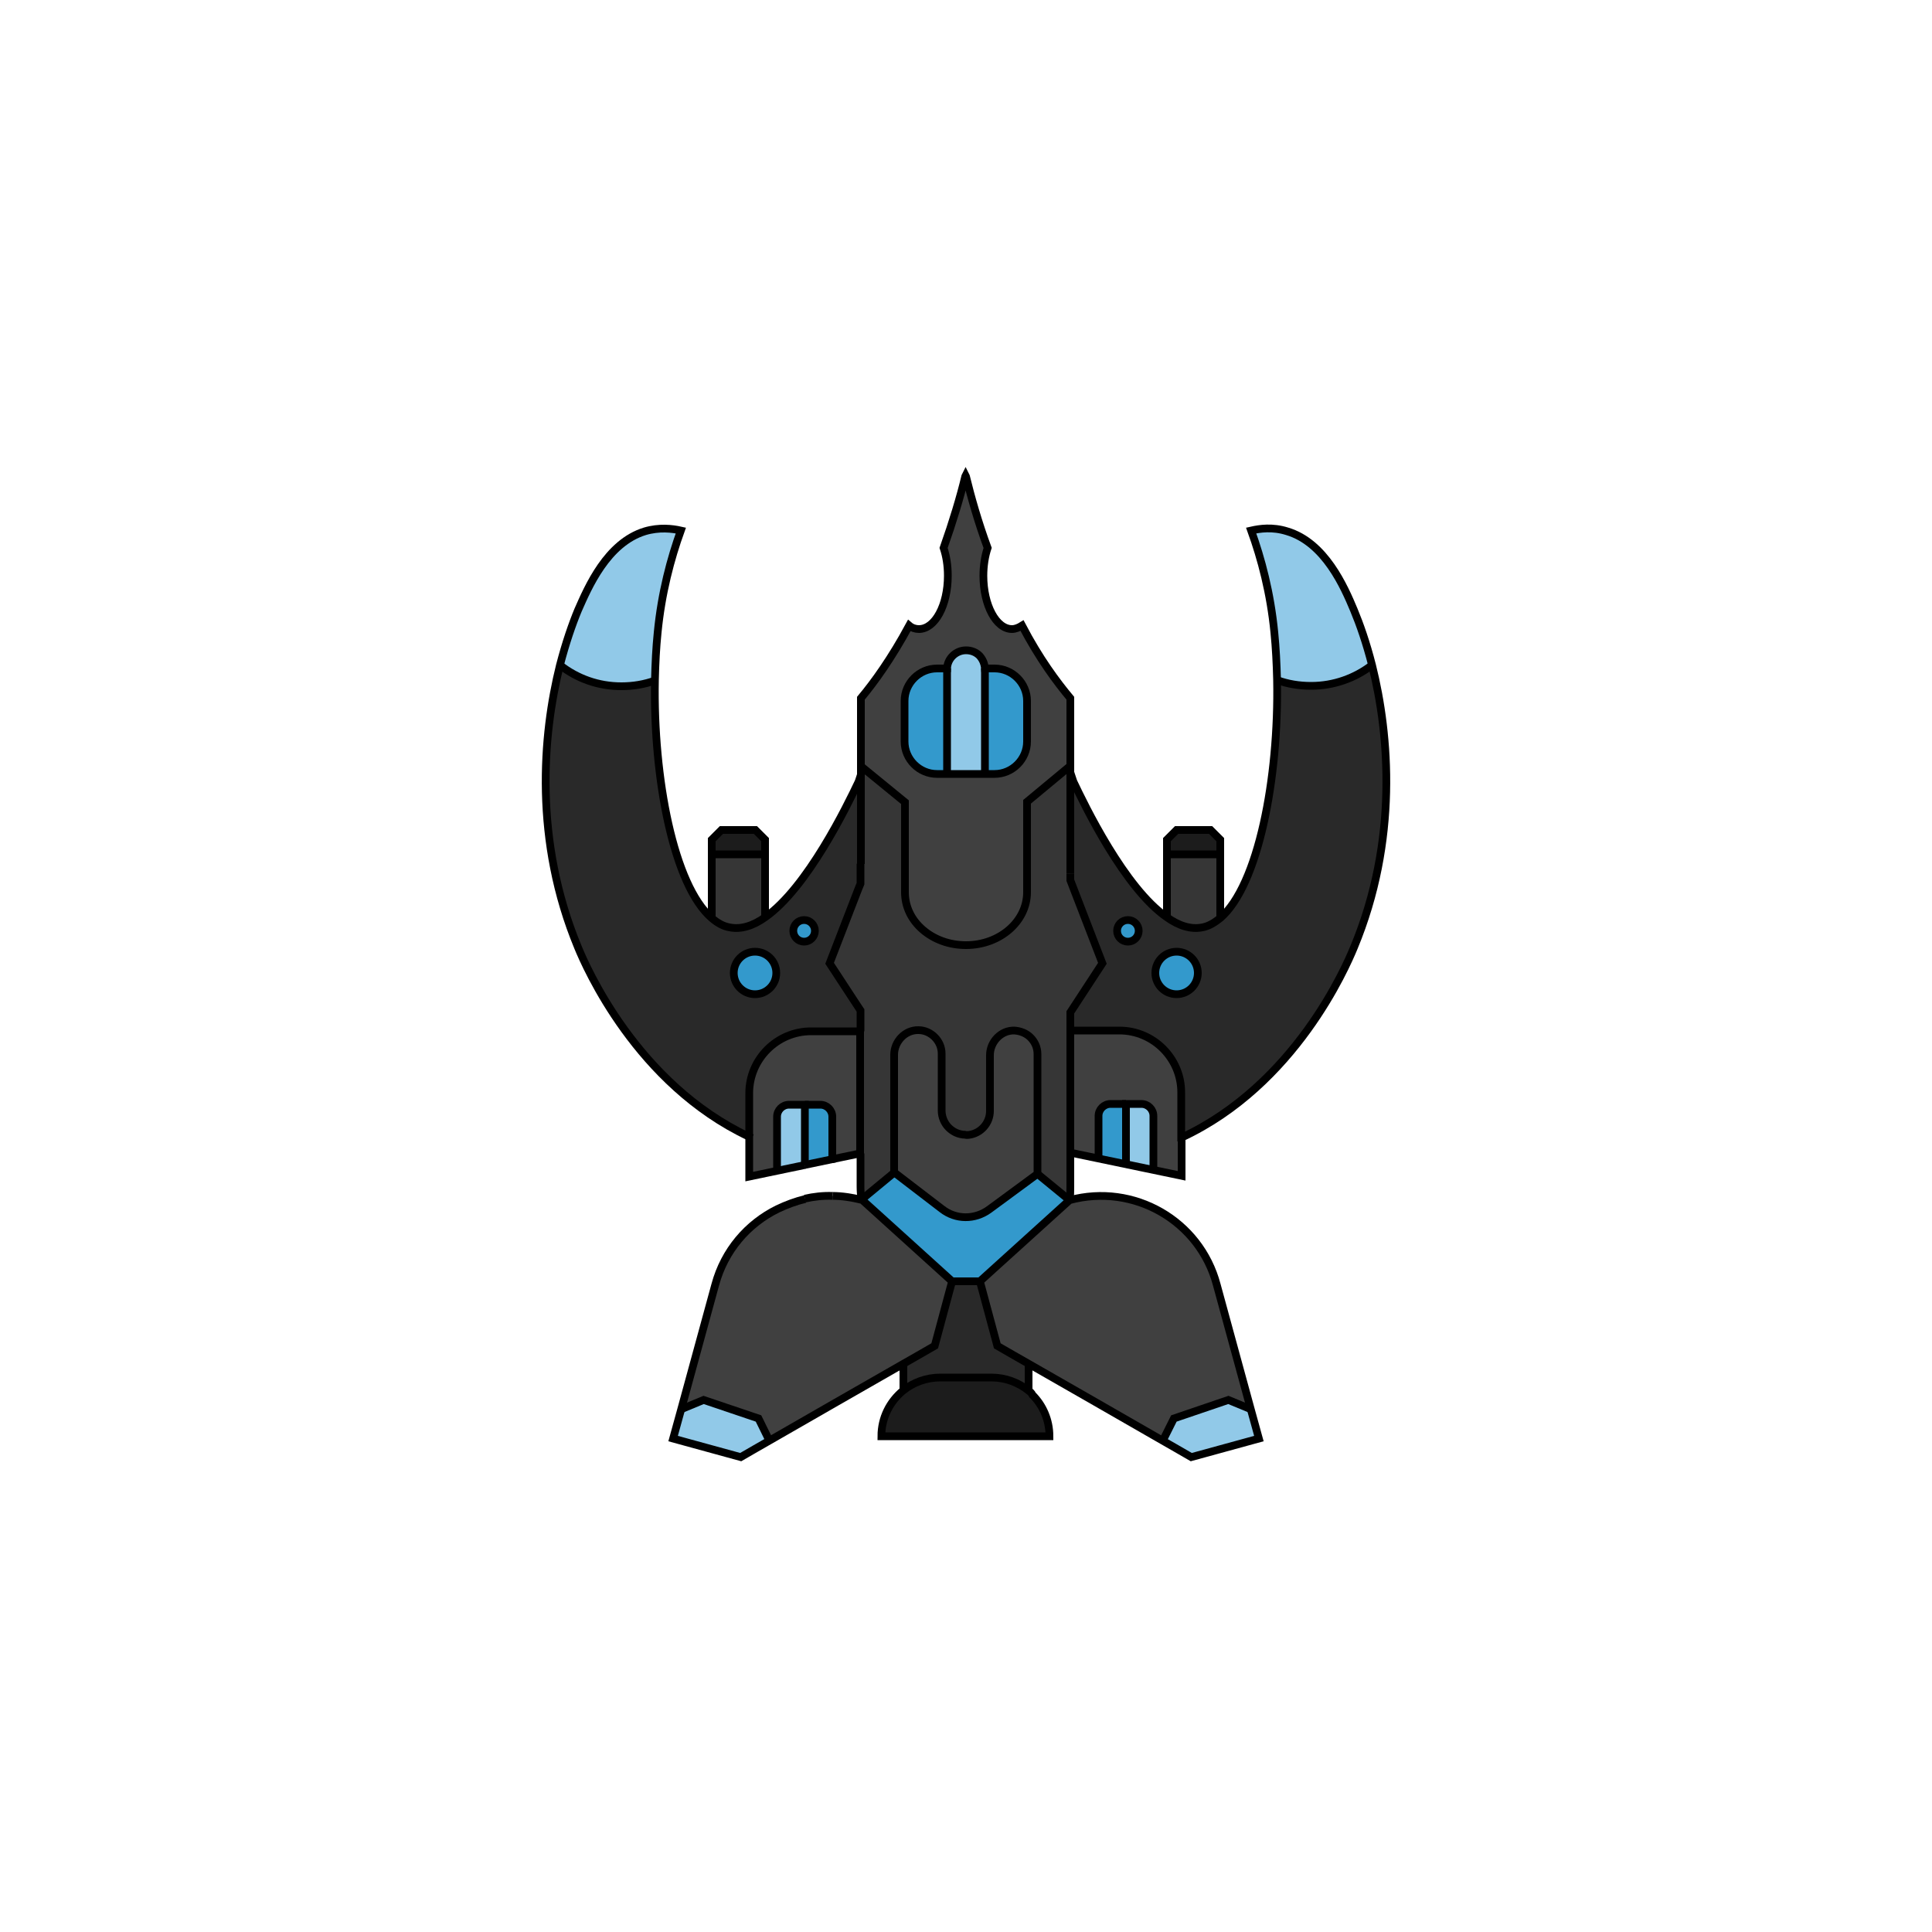 <?xml version="1.0" encoding="utf-8"?>
<!-- Generator: Adobe Illustrator 22.0.1, SVG Export Plug-In . SVG Version: 6.00 Build 0)  -->
<svg version="1.1" xmlns="http://www.w3.org/2000/svg" xmlns:xlink="http://www.w3.org/1999/xlink" x="0px" y="0px"
	 viewBox="0 0 500 500" style="enable-background:new 0 0 500 500;" xml:space="preserve">
<style type="text/css">
	.st0{display:none;}
	.st1{display:inline;fill:url(#SVGID_1_);}
	.st2{fill:#FFFFFF;}
	.st3{fill:#420102;}
	.st4{fill:#130000;}
	.st5{fill:#212121;}
	.st6{fill:#292929;}
	.st7{fill:#363636;}
	.st8{fill:#404040;}
	.st9{fill:#BF1533;}
	.st10{fill:#9A0419;}
	.st11{fill:#590000;}
	.st12{fill:#EE8900;}
	.st13{fill:#FCA600;}
	.st14{fill:#D23600;}
	.st15{fill:#D95100;}
	.st16{fill:#DE6D00;}
	.st17{fill:#FFBB00;}
	.st18{fill:#FFE554;}
	.st19{fill:#D19419;}
	.st20{fill:#FFCA01;}
	.st21{fill:#45BF55;}
	.st22{fill:#97ED8A;}
	.st23{fill:#00261C;}
	.st24{fill:#044D29;}
	.st25{fill:#168039;}
	.st26{fill:#B4DCED;}
	.st27{fill:#E8F8FF;}
	.st28{fill:#3399CC;}
	.st29{fill:#91C9E8;}
	.st30{fill:#446E9E;}
	.st31{fill:#335377;}
	.st32{fill:#233951;}
	.st33{fill:#5F9ADD;}
	.st34{fill:#3E6591;}
	.st35{fill:#7B52AB;}
	.st36{fill:#9768D1;}
	.st37{fill:#25064C;}
	.st38{fill:#36175E;}
	.st39{fill:#1C1C1C;}
	.st40{display:inline;}
	.st41{fill:none;stroke:#000000;stroke-width:2;stroke-miterlimit:10;}
	.st42{fill:#7B52AB;stroke:#000000;stroke-miterlimit:10;}
	.st43{fill:#212121;stroke:#000000;stroke-miterlimit:10;}
	.st44{fill:#363636;stroke:#000000;stroke-miterlimit:10;}
	.st45{fill:#404040;stroke:#000000;stroke-miterlimit:10;}
	.st46{fill:#1C1C1C;stroke:#000000;stroke-miterlimit:10;}
	.st47{fill:#36175E;stroke:#000000;stroke-miterlimit:10;}
	.st48{fill:#FFFFFF;stroke:#000000;stroke-miterlimit:10;}
</style>
<g id="BG" class="st0">
</g>
<g id="Ideas">
</g>
<g id="Tools">
</g>
<g id="Spaceship1" class="st0">
	<g class="st40">
		<g id="XMLID_5_">
			<g>
				<path class="st29" d="M439.6,265l6.7,1.8c-2.3,1.5-4.6,2.9-6.7,4.3L439.6,265z"/>
				<polygon class="st5" points="439.6,265 439.6,271 437.9,272.1 437.4,272.5 435.5,273.6 434.7,271.8 357,253.8 333.5,248.4 
					332.4,248.1 300.8,240.8 290.3,238.4 290.3,226 300.8,228.8 332.5,237.1 333.5,237.3 357,243.4 434.7,263.7 				"/>
				<path class="st29" d="M434.7,271.8l0.8,1.8c-10.5,6.7-19,12.2-27.6,17.7c-9.4,6-18.8,12.1-30.7,19.7l-23-4.1l0-0.2l36-27.7
					l-43.8-17.9l-13-5.3l-43.1-17.6l10.4,2.4l31.6,7.3l1.1,0.3l23.5,5.5L434.7,271.8z"/>
				<polygon class="st7" points="390.3,279.1 354.3,306.8 354.2,307 301,297.6 290.3,297.6 290.3,238.4 333.5,256 346.5,261.3 				
					"/>
				<polygon class="st5" points="377.2,311 369.5,316 366.7,315.5 367.1,312.7 362.5,311.9 362.1,314.8 357.5,314 358,311.1 
					353.4,310.3 352.9,313.3 348.3,312.5 348.8,309.5 344.1,308.8 343.6,311.7 339,311 339.5,308 335,307.2 334.4,310.2 
					329.8,309.5 330.4,306.4 325.8,305.6 325.2,308.7 320.6,307.9 321.1,304.9 316.5,304.1 316,307.2 311.4,306.4 312,303.3 
					307.4,302.5 306.8,305.6 302.2,304.9 301.1,304.7 290.3,304.7 290.3,304 290.3,297.6 301,297.6 354.2,307 				"/>
				<polygon class="st8" points="357,216.9 357,243.4 333.5,237.3 333.5,216.9 				"/>
				<path class="st39" d="M357,214.3v2.6h-23.5v-2.6c1.9-0.9,3-1.4,4.8-2.3h13.8C354,212.9,355.1,213.4,357,214.3z"/>
				<polygon class="st7" points="341.3,339.4 332.6,345 315.9,345 290.3,359.3 286.6,361.4 272.3,369.4 272.3,361.4 272.3,353.2 
					272.3,333 272.3,322 273.4,322.3 274.2,322.5 290.3,326.6 				"/>
				<polygon class="st5" points="332.6,345 272.3,384 272.3,371.4 272.3,369.4 286.6,361.4 290.3,359.3 315.9,345 				"/>
				<polygon class="st28" points="290.3,315.5 290.3,326.6 274.2,322.5 273.4,322.3 272.3,322 272.3,316.6 290.2,304.7 290.3,304.7 
									"/>
				<polygon class="st5" points="290.3,297.6 290.3,304 290.2,304.7 277.4,304.7 277.4,282.7 276,230 275.9,226 290.3,226 
					290.3,238.4 				"/>
				<path class="st5" d="M290.3,204.4V226h-14.5l-0.6-14.1l-0.8-21.2l-1.3-32l-0.5-11.5l-0.2-9.2l3.4,10.9l11,35.6l0,0.1l0,0v0
					l1.9,6.1l0,0.1l0,0.1C289.8,195.2,290.3,199.7,290.3,204.4z"/>
				<polygon class="st5" points="290.2,304.7 272.3,316.6 272.3,311.3 272.3,304.7 277.4,304.7 				"/>
				<path class="st2" d="M288.8,190.8l-1.9-6.1v0l0,0l0-0.4C287.6,186.4,288.3,188.6,288.8,190.8z"/>
				<polygon class="st7" points="286.9,184.3 286.9,184.6 275.9,149 275.9,120.9 286.9,120.9 				"/>
				<path class="st39" d="M286.9,120.1v0.7h-11v-0.7c1.3-1.3,2-2,3.3-3.3h4.5C284.9,118.2,285.6,118.9,286.9,120.1z"/>
				<polygon class="st7" points="277.4,282.7 277.4,304.7 272.3,304.7 256.6,304.7 250,304.7 243.4,304.7 227.7,304.7 222.6,304.7 
					222.6,282.7 230.7,273.5 250,273.5 262.1,273.5 269.3,273.5 				"/>
				<polygon class="st7" points="276,230 277.4,282.7 269.3,273.5 262.1,273.5 250,273.5 250,272.6 250,226 275.3,212 275.9,226 
									"/>
				<polygon class="st7" points="274.6,194.5 275.3,212 250,226 224.7,212 225.4,194.5 230.4,190.2 230.4,190.2 240.4,181.7 
					259.6,181.7 270.2,190.7 				"/>
				<polygon class="st28" points="273.2,158.8 274.6,194.5 270.2,190.7 259.6,181.7 259.6,137.4 272.8,147.3 				"/>
				<polygon class="st5" points="272.5,138.1 272.8,147.3 272.4,137.6 				"/>
				<path class="st7" d="M272.4,137.6l0.4,9.7l-13.1-9.9h-19.3l-13.1,9.9l0-0.3l0.4-9.7v-8h0.1c0.5-6.4,5.7-11.7,12.6-13.4v13.4
					h19.3V116c6.9,1.7,12.1,7,12.6,13.4v8L272.4,137.6z"/>
				<polygon class="st2" points="272.4,137.4 272.4,137.6 272.3,137.4 				"/>
				<path class="st39" d="M272.3,369.4v2c0,3.9-3.1,7-7,7h-30.7c-3.3,0-6.1-2.3-6.8-5.4v-3.6H272.3z"/>
				<polygon class="st5" points="272.3,361.4 272.3,369.4 227.9,369.4 227.9,369.3 227.7,369.2 227.7,361.4 				"/>
				<rect x="227.7" y="353.2" class="st5" width="44.7" height="8.2"/>
				<polygon class="st5" points="272.3,333 272.3,353.2 227.7,353.2 227.7,333 272,333 				"/>
				<polygon class="st29" points="272.3,322 272.3,333 272,333 227.7,333 227.7,322 227.7,316.6 246.4,312.1 250,311.3 253.6,312.1 
					272.3,316.6 				"/>
				<polygon class="st7" points="272.3,311.3 272.3,316.6 253.6,312.1 250,311.3 246.4,312.1 227.7,316.6 227.7,311.3 227.7,304.7 
					243.4,304.7 250,304.7 256.6,304.7 272.3,304.7 				"/>
				<rect x="240.4" y="137.4" class="st29" width="19.3" height="44.3"/>
				<polygon class="st7" points="250,272.6 250,273.5 230.7,273.5 222.6,282.7 224,230 224.1,226 224.7,212 250,226 				"/>
				<polygon class="st28" points="240.4,137.4 240.4,181.7 230.4,190.2 230.4,190.2 225.4,194.5 225.6,190.2 225.6,190.2 
					227.3,147.3 				"/>
				<path class="st2" d="M227.9,373v11l-0.2-0.1v-12.5C227.7,371.9,227.7,372.5,227.9,373z"/>
				<path class="st2" d="M227.9,369.4v3.6c-0.1-0.5-0.2-1-0.2-1.6v-2H227.9z"/>
				<polygon class="st2" points="227.9,369.3 227.9,369.4 227.7,369.4 227.7,369.2 				"/>
				<polygon class="st5" points="227.7,371.4 227.7,383.9 208.4,371.4 167.6,345 184.2,344.9 209.7,359.1 227.6,369.2 227.7,369.4 
									"/>
				<polygon class="st2" points="227.7,369.2 227.7,369.4 227.6,369.2 				"/>
				<polygon class="st7" points="227.7,361.4 227.7,369.2 227.6,369.2 209.7,359.1 184.2,344.9 167.6,345 158.7,339.4 209.7,326.6 
					215.5,325.1 227.7,322 227.7,333 227.7,353.2 				"/>
				<polygon class="st28" points="227.7,316.6 227.7,322 215.5,325.1 209.7,326.6 209.7,304.7 209.9,304.9 				"/>
				<polygon class="st5" points="227.7,311.3 227.7,316.6 209.9,304.9 209.8,304.7 222.6,304.7 227.7,304.7 				"/>
				<polygon class="st5" points="227.6,137.4 227.3,147 227.5,138 				"/>
				<path class="st5" d="M227.5,138l-0.2,9.1l0,0.3l-1.7,42.9v0l-0.2,4.4l-0.7,17.4l-0.6,14.1h-14.5v-21.7c0-5,0.6-9.8,1.7-14.4
					l1.7-5.5l0-0.1l0,0l11-35.6L227.5,138z"/>
				<polygon class="st7" points="224.1,120.9 224.1,148.8 213.1,184.4 213.1,184.3 213.1,120.9 				"/>
				<path class="st39" d="M224.1,120.1v0.7h-11v-0.7c1.3-1.3,2-2,3.3-3.3h4.5C222.1,118.2,222.8,118.9,224.1,120.1z"/>
				<polygon class="st5" points="224.1,226 224,230 222.6,282.7 222.6,304.7 209.8,304.7 209.7,304 209.7,297.6 209.7,238.4 
					209.7,226 				"/>
				<path class="st2" d="M213.1,184.3l0,0.1l0,0.1l-1.7,5.5C211.9,188.1,212.4,186.1,213.1,184.3z"/>
				<polygon class="st7" points="209.8,304.7 209.9,304.9 209.7,304.7 				"/>
				<polygon class="st2" points="209.7,304 209.8,304.7 209.7,304.7 				"/>
				<polygon class="st5" points="209.7,304 209.7,304.7 198.9,304.7 197.8,304.9 193.2,305.6 192.6,302.5 188.1,303.3 188.6,306.4 
					184,307.2 183.4,304.1 178.9,304.9 179.4,307.9 174.8,308.7 174.3,305.6 169.6,306.4 170.2,309.5 165.6,310.2 165.1,307.2 
					160.4,308 161,311 156.4,311.7 155.9,308.8 151.3,309.5 151.8,312.5 147.1,313.3 146.6,310.3 142.1,311.1 142.5,314 
					137.9,314.8 137.4,311.9 132.9,312.7 133.3,315.5 130.5,316 122.8,311 145.8,307 199,297.6 209.7,297.6 				"/>
				<polygon class="st7" points="209.7,238.4 209.7,297.6 199,297.6 145.8,307 145.8,306.8 109.8,279.1 153.5,261.3 166.5,256 				
					"/>
				<polygon class="st5" points="209.7,226 209.7,238.4 199.3,240.8 167.6,248.1 166.5,248.4 143,253.8 65.3,271.8 64.5,273.6 
					62.6,272.5 62.1,272.1 60.4,271 60.4,265 65.3,263.7 143,243.4 166.5,237.3 167.4,237.1 199.3,228.8 				"/>
				<path class="st29" d="M209.7,238.4L166.5,256l-13,5.3l-43.8,17.9l36,27.7l0,0.2l-23,4.1c-11.9-7.6-21.3-13.6-30.7-19.7
					c-8.6-5.5-17.2-11-27.6-17.7l0.8-1.8l77.7-18l23.5-5.5l1.1-0.3l31.6-7.3L209.7,238.4z"/>
				<polygon class="st8" points="166.5,216.9 166.5,237.3 143,243.4 143,216.9 				"/>
				<path class="st39" d="M166.5,214.3v2.6H143v-2.6c1.9-0.9,3-1.4,4.8-2.3h13.8C163.6,212.9,164.6,213.4,166.5,214.3z"/>
				<path class="st29" d="M60.4,265l0,6.1c-2.2-1.4-4.4-2.8-6.7-4.3L60.4,265z"/>
			</g>
			<g>
				<polyline class="st41" points="272.3,369.4 286.6,361.4 290.3,359.3 315.9,345 332.6,345 272.3,384 272.3,371.4 				"/>
				<line class="st41" x1="272.3" y1="369.4" x2="272.3" y2="371.4"/>
				<polyline class="st41" points="272.3,353.2 272.3,361.4 227.7,361.4 				"/>
				<polyline class="st41" points="272.3,333 272.3,353.2 227.7,353.2 				"/>
				<polyline class="st41" points="227.7,333 227.7,353.2 227.7,361.4 				"/>
				<path class="st41" d="M272.3,371.4c0,3.9-3.1,7-7,7h-30.7c-3.3,0-6.1-2.3-6.8-5.4"/>
				<polyline class="st41" points="286.9,120.9 286.9,184.3 286.9,184.6 				"/>
				<line class="st41" x1="275.9" y1="149" x2="275.9" y2="120.9"/>
				<line class="st41" x1="224.1" y1="120.9" x2="224.1" y2="148.8"/>
				<polyline class="st41" points="213.1,184.4 213.1,184.3 213.1,120.9 				"/>
				<path class="st41" d="M288.8,190.9c1,4.3,1.5,8.8,1.5,13.4V226"/>
				<path class="st41" d="M286.9,184.3c0.8,2.1,1.4,4.3,1.9,6.6"/>
				<polyline class="st41" points="272.4,137.6 272.5,138.1 275.9,149 286.9,184.6 286.9,184.7 286.9,184.7 286.9,184.7 
					288.8,190.8 288.8,190.9 288.8,190.9 				"/>
				<polyline class="st41" points="213.1,184.4 213.1,184.4 224.1,148.8 227.5,138 				"/>
				<path class="st41" d="M209.7,226v-21.7c0-5,0.6-9.8,1.7-14.4c0.5-1.9,1.1-3.9,1.7-5.7"/>
				<polyline class="st41" points="290.3,326.6 290.3,315.5 290.3,304.7 				"/>
				<line class="st41" x1="209.7" y1="326.6" x2="209.7" y2="304.7"/>
				<line class="st41" x1="290.3" y1="304.7" x2="290.2" y2="304.7"/>
				<line class="st41" x1="209.8" y1="304.7" x2="209.7" y2="304.7"/>
				<line class="st41" x1="224.1" y1="226" x2="209.7" y2="226"/>
				<line class="st41" x1="290.3" y1="226" x2="275.9" y2="226"/>
				<polyline class="st41" points="272.4,137.6 272.4,137.4 272.3,137.4 				"/>
				<polyline class="st41" points="275.9,226 275.3,212 274.5,190.8 273.2,158.8 272.8,147.3 				"/>
				<polyline class="st41" points="227.7,322 215.5,325.1 209.7,326.6 158.7,339.4 227.7,384 227.7,383.9 				"/>
				<line class="st41" x1="227.7" y1="369.2" x2="227.7" y2="361.4"/>
				<line class="st41" x1="250" y1="272.6" x2="250" y2="226"/>
				<polyline class="st41" points="290.3,326.6 341.3,339.4 332.6,345 				"/>
				<line class="st41" x1="272.3" y1="369.4" x2="272.3" y2="361.4"/>
				<path class="st41" d="M224.1,120.9v-0.7c-1.3-1.3-2-2-3.3-3.3h-4.5c-1.3,1.3-2,2-3.3,3.3v0.7H224.1z"/>
				<path class="st41" d="M286.9,120.9v-0.7c-1.3-1.3-2-2-3.3-3.3h-4.5c-1.3,1.3-2,2-3.3,3.3v0.7H286.9z"/>
				<polyline class="st41" points="272.3,322 273.4,322.3 274.2,322.5 290.3,326.6 				"/>
				<polyline class="st41" points="272.3,333 272.3,322 272.3,316.6 				"/>
				<polyline class="st41" points="227.7,316.6 227.7,322 227.7,333 				"/>
				<polyline class="st41" points="227.7,304.7 227.7,311.3 227.7,316.6 				"/>
				<polyline class="st41" points="272.3,316.6 272.3,311.3 272.3,304.7 				"/>
				<line class="st41" x1="272" y1="333" x2="227.7" y2="333"/>
				<line class="st41" x1="227.9" y1="369.4" x2="272.3" y2="369.4"/>
				<polygon class="st41" points="227.7,383.9 208.4,371.4 167.6,345 184.2,344.9 209.7,359.1 227.6,369.2 227.7,369.2 227.9,369.3 
					227.9,369.4 227.9,373 227.9,384 				"/>
				<polyline class="st41" points="209.7,304 209.8,304.7 222.6,304.7 				"/>
				<polyline class="st41" points="277.4,304.7 277.4,282.7 269.3,273.5 262.1,273.5 250,273.5 230.7,273.5 222.6,282.7 
					222.6,304.7 227.7,304.7 243.4,304.7 250,304.7 256.6,304.7 				"/>
				<polyline class="st41" points="290.3,304 290.2,304.7 277.4,304.7 272.3,304.7 256.6,304.7 				"/>
				<line class="st41" x1="259.6" y1="137.4" x2="259.6" y2="181.7"/>
				<line class="st41" x1="240.4" y1="137.4" x2="240.4" y2="181.7"/>
				<polyline class="st41" points="227.3,147.3 225.6,190.2 225.6,190.2 225.4,194.5 				"/>
				<polyline class="st41" points="224.7,212 225.4,194.5 230.4,190.2 230.4,190.2 240.4,181.7 259.6,181.7 270.2,190.7 
					274.6,194.5 275.3,212 				"/>
				<polyline class="st41" points="277.4,282.7 276,230 275.9,226 				"/>
				<polyline class="st41" points="222.6,282.7 224,230 224.1,226 224.7,212 250,226 275.3,212 				"/>
				<polyline class="st41" points="290.2,304.7 272.3,316.6 253.6,312.1 250,311.3 246.4,312.1 227.7,316.6 209.9,304.9 
					209.7,304.7 				"/>
				<path class="st41" d="M272.8,147.3l-0.2-9.2l-0.2-8.7c-0.6-6.4-5.7-11.7-12.6-13.4v13.4h-19.3V116c-6.9,1.7-12.1,7-12.6,13.4
					h-0.1l-0.2,8.6l-0.2,9.1l0,0.3l13.1-9.9h19.3L272.8,147.3z"/>
				<line class="st41" x1="143" y1="243.4" x2="143" y2="216.9"/>
				<line class="st41" x1="166.5" y1="216.9" x2="166.5" y2="237.3"/>
				<path class="st41" d="M143,216.9v-2.6c1.9-0.9,3-1.4,4.8-2.3h13.8c1.9,0.9,3,1.4,4.8,2.3v2.6H143z"/>
				<path class="st41" d="M60.4,271c-2.2-1.4-4.4-2.8-6.7-4.3l6.7-1.8"/>
				<path class="st41" d="M122.8,311c-11.9-7.6-21.3-13.6-30.7-19.7c-8.6-5.5-17.2-11-27.6-17.7"/>
				<polyline class="st41" points="209.7,304.7 198.9,304.7 197.8,304.9 193.2,305.6 192.6,302.5 188.1,303.3 188.6,306.4 
					184,307.2 183.4,304.1 178.9,304.9 179.4,307.9 174.8,308.7 174.3,305.6 169.6,306.4 170.2,309.5 165.6,310.2 165.1,307.2 
					160.4,308 161,311 156.4,311.7 155.9,308.8 151.3,309.5 151.8,312.5 147.1,313.3 146.6,310.3 142.1,311.1 142.5,314 
					137.9,314.8 137.4,311.9 132.9,312.7 133.3,315.5 130.5,316 122.8,311 145.8,307 199,297.6 209.7,297.6 209.7,304 				"/>
				<polygon class="st41" points="60.4,265 65.3,263.7 143,243.4 166.5,237.3 167.4,237.1 199.3,228.8 209.7,226 209.7,238.4 
					199.3,240.8 167.6,248.1 166.5,248.4 143,253.8 65.3,271.8 64.5,273.6 62.6,272.5 62.1,272.1 60.4,271 				"/>
				<polyline class="st41" points="145.8,306.8 109.8,279.1 153.5,261.3 166.5,256 209.7,238.4 209.7,297.6 				"/>
				<line class="st41" x1="357" y1="243.4" x2="357" y2="216.9"/>
				<line class="st41" x1="333.5" y1="216.9" x2="333.5" y2="237.3"/>
				<path class="st41" d="M357,216.9v-2.6c-1.9-0.9-3-1.4-4.8-2.3h-13.8c-1.9,0.9-3,1.4-4.8,2.3v2.6H357z"/>
				<path class="st41" d="M439.6,271c2.1-1.4,4.4-2.8,6.7-4.3l-6.7-1.8"/>
				<path class="st41" d="M377.2,311c11.9-7.6,21.3-13.6,30.7-19.7c8.6-5.5,17.2-11,27.6-17.7"/>
				<polyline class="st41" points="290.3,304.7 301.1,304.7 302.2,304.9 306.8,305.6 307.4,302.5 312,303.3 311.4,306.4 316,307.2 
					316.5,304.1 321.1,304.9 320.6,307.9 325.2,308.7 325.8,305.6 330.4,306.4 329.8,309.5 334.4,310.2 335,307.2 339.5,308 
					339,311 343.6,311.7 344.1,308.8 348.8,309.5 348.3,312.5 352.9,313.3 353.4,310.3 358,311.1 357.5,314 362.1,314.8 
					362.5,311.9 367.1,312.7 366.7,315.5 369.5,316 377.2,311 354.2,307 301,297.6 290.3,297.6 290.3,304 				"/>
				<polygon class="st41" points="439.6,265 434.7,263.7 357,243.4 333.5,237.3 332.5,237.1 300.8,228.8 290.3,226 290.3,238.4 
					300.8,240.8 332.4,248.1 333.5,248.4 357,253.8 434.7,271.8 435.5,273.6 437.4,272.5 437.9,272.1 439.6,271 				"/>
				<polyline class="st41" points="354.3,306.8 390.3,279.1 346.5,261.3 333.5,256 290.3,238.4 290.3,297.6 				"/>
			</g>
		</g>
	</g>
</g>
<g id="Spaceship2" class="st0">
	<g class="st40">
		<g id="XMLID_12_">
			<g>
				<path class="st6" d="M282.2,315.4c5.1-21.3,8.2-47.8,8.2-76.6c0-5.9-0.1-11.7-0.4-17.4l1.3-1.1c29.5-25.7,71-28.3,99.3-8.3
					c27.6,19.7,39.3,59,27.5,86.8c-2.1,5-5.6,10.8-11.6,16.6c1.5-4.6,2.4-9.6,2.4-14.8c0-25.5-20.2-46.2-45.2-46.2
					s-45.2,20.7-45.2,46.2c0,5.2,0.9,10.2,2.4,14.8H282.2z"/>
				<path class="st7" d="M375,169.7c-3.7-0.6-7.6-0.9-11.5-0.9H355v-26.3h20V169.7z"/>
				<path class="st5" d="M375,142.6h-20v-1.1c2.5-2.5,3.9-3.9,6.5-6.5h7.1c2.5,2.5,3.9,3.9,6.5,6.5V142.6z"/>
				<polygon class="st5" points="373.3,366.5 358.9,374.8 305.2,351.7 329.3,340.4 				"/>
				<polygon class="st28" points="373.3,366.5 329.3,340.4 320.9,315.4 				"/>
				<rect x="315.8" y="150.1" class="st7" width="15.8" height="18.7"/>
				<path class="st5" d="M331.6,150h-15.8v-2.5c1.9-1.9,3-3,5-4.9h5.9c1.9,1.9,3,3,4.9,4.9V150z"/>
				<polygon class="st29" points="329.3,340.4 305.2,351.7 275.4,365.8 251,377.3 249,377.3 224.6,365.8 194.8,351.7 170.8,340.4 
					250,358.2 				"/>
				<polygon class="st7" points="305.2,351.7 305.2,382.5 275.4,382.5 275.4,365.8 				"/>
				<path class="st29" d="M290,221.4c-0.8-19.2-3-37.1-6.3-52.6h32.1h15.8H355h8.5c3.9,0,7.7,0.3,11.5,0.9
					c34.3,5.6,60.5,36,60.5,72.7v44.8c0,15.5-12.5,28.1-28,28.1h-1.1c6-5.8,9.5-11.6,11.6-16.6c11.8-27.7,0.1-67.1-27.5-86.8
					c-28.2-20.1-69.8-17.4-99.3,8.3L290,221.4z"/>
				<path class="st39" d="M275.4,382.5h29.8v1.8c0,2.2-1.8,3.9-3.9,3.9h-21.9c-2.2,0-3.9-1.8-3.9-3.9V382.5z"/>
				<path class="st7" d="M227.6,186c0,3.6,0.9,7.1,2.5,10.1l19.9-26.9l19.9,26.9c1.6-3,2.5-6.4,2.5-10.1v-15.4
					c0-11.9-9.6-21.5-21.5-21.5H250h-0.9c-11.9,0-21.5,9.6-21.5,21.5V186z M216.3,168.8c3.2-15.1,7.3-27.9,12.2-37.6
					c5.3,5.8,13,9.5,21.5,9.5c8.5,0,16.2-3.7,21.5-9.5c4.9,9.6,9,22.5,12.2,37.6c3.3,15.5,5.5,33.3,6.3,52.6
					c0.3,5.7,0.4,11.5,0.4,17.4c0,28.7-3,55.3-8.2,76.6h-12.1v-92.1c0-5.5-2.3-10.6-5.9-14.2c-3.6-3.6-8.7-5.9-14.2-5.9
					c-11.1,0-20.1,9-20.1,20.1v92.1h-12.1c-5.1-21.3-8.2-47.8-8.2-76.6c0-5.9,0.1-11.7,0.4-17.4
					C210.9,202.2,213.1,184.3,216.3,168.8z"/>
				<path class="st29" d="M250,203.2c5.5,0,10.6,2.2,14.2,5.9c3.6,3.6,5.9,8.7,5.9,14.2l-20.1,39l-20.1-39
					C229.9,212.2,238.9,203.2,250,203.2z"/>
				<path class="st6" d="M266.5,333.9c2.3,0,4.1,1.8,4.1,4.1v1.3c0,2.3-1.8,4.1-4.1,4.1h-33c-2.3,0-4.1-1.8-4.1-4.1V338
					c0-2.3,1.8-4.1,4.1-4.1h5.4h22.2H266.5z"/>
				<path class="st6" d="M261.1,323.8c2.3,0,4.1,1.8,4.1,4.1v1.9c0,2.3-1.8,4.1-4.1,4.1h-22.2c-2.3,0-4.1-1.8-4.1-4.1v-1.9
					c0-2.3,1.8-4.1,4.1-4.1H261.1z"/>
				<path class="st6" d="M254.1,282c0-2.3,1.8-4.1,4.1-4.1c1.1,0,2.2,0.5,2.9,1.2c0.7,0.8,1.2,1.8,1.2,2.9v18.3
					c0,2.3-1.8,4.1-4.1,4.1h0c-2.3,0-4.1-1.8-4.1-4.1V282z"/>
				<path class="st29" d="M250.9,149.1c11.9,0,21.5,9.6,21.5,21.5V186c0,3.6-0.9,7.1-2.5,10.1L250,169.2v-20H250.9z"/>
				<path class="st8" d="M250,140.8c-8.5,0-16.2-3.7-21.5-9.5c6.2-12.3,13.6-19.5,21.5-19.5c7.9,0,15.3,7.1,21.5,19.5
					C266.2,137.1,258.5,140.8,250,140.8z"/>
				<path class="st6" d="M250,304.4c-2.3,0-4.1-1.8-4.1-4.1V282c0-2.3,1.8-4.1,4.1-4.1c1.1,0,2.2,0.5,2.9,1.2
					c0.7,0.8,1.2,1.8,1.2,2.9v18.3C254.1,302.6,252.3,304.4,250,304.4z"/>
				<path class="st29" d="M250,149.1v20l-19.9,26.9c-1.6-3-2.5-6.4-2.5-10.1v-15.4c0-11.9,9.6-21.5,21.5-21.5H250z"/>
				<path class="st6" d="M237.7,282c0-2.3,1.8-4.1,4.1-4.1h0c2.3,0,4.1,1.8,4.1,4.1v18.3c0,2.3-1.8,4.1-4.1,4.1h0
					c-2.3,0-4.1-1.8-4.1-4.1V282z"/>
				<path class="st8" d="M237.7,300.3c0,2.3,1.8,4.1,4.1,4.1h0c2.3,0,4.1-1.8,4.1-4.1c0,2.3,1.8,4.1,4.1,4.1s4.1-1.8,4.1-4.1
					c0,2.3,1.8,4.1,4.1,4.1h0c2.3,0,4.1-1.8,4.1-4.1V282c0-1.1-0.5-2.2-1.2-2.9c-0.8-0.7-1.8-1.2-2.9-1.2c-2.3,0-4.1,1.8-4.1,4.1
					c0-1.1-0.5-2.2-1.2-2.9c-0.8-0.7-1.8-1.2-2.9-1.2c-2.3,0-4.1,1.8-4.1,4.1c0-2.3-1.8-4.1-4.1-4.1h0c-2.3,0-4.1,1.8-4.1,4.1V300.3
					z M270.1,223.3v92.1h-40.2v-92.1l20.1,39L270.1,223.3z"/>
				<path class="st8" d="M229.4,338v1.3c0,2.3,1.8,4.1,4.1,4.1h33c2.3,0,4.1-1.8,4.1-4.1V338c0-2.3-1.8-4.1-4.1-4.1h-5.4
					c2.3,0,4.1-1.8,4.1-4.1v-1.9c0-2.3-1.8-4.1-4.1-4.1h-22.2c-2.3,0-4.1,1.8-4.1,4.1v1.9c0,2.3,1.8,4.1,4.1,4.1h-5.4
					C231.2,333.9,229.4,335.7,229.4,338z M320.9,315.4l8.4,25L250,358.2l-79.3-17.8l8.4-25h38.7h12.1h40.2h12.1H320.9z"/>
				<polygon class="st7" points="224.6,365.8 224.6,382.5 194.8,382.5 194.8,351.7 				"/>
				<path class="st6" d="M209.7,238.8c0,28.7,3,55.3,8.2,76.6h-38.7c1.5-4.6,2.4-9.6,2.4-14.8c0-25.5-20.2-46.2-45.2-46.2
					s-45.2,20.7-45.2,46.2c0,5.2,0.8,10.2,2.4,14.8c-6-5.8-9.5-11.6-11.6-16.6c-11.8-27.7-0.2-67.1,27.5-86.8
					c28.2-20.1,69.8-17.4,99.3,8.3l1.3,1.1C209.8,227.1,209.7,232.9,209.7,238.8z"/>
				<path class="st39" d="M224.6,384.3c0,2.2-1.8,3.9-3.9,3.9h-21.9c-2.2,0-3.9-1.8-3.9-3.9v-1.8h29.8V384.3z"/>
				<polygon class="st5" points="194.8,351.7 141.1,374.8 126.7,366.5 170.8,340.4 				"/>
				<rect x="168.4" y="150.1" class="st7" width="15.8" height="18.7"/>
				<path class="st5" d="M179.3,142.6c1.9,1.9,3,3,4.9,4.9v2.5h-15.8v-2.5c1.9-1.9,3-3,4.9-4.9H179.3z"/>
				<polygon class="st28" points="179.1,315.4 170.8,340.4 126.7,366.5 				"/>
				<path class="st5" d="M138.5,135c2.5,2.5,3.9,3.9,6.5,6.5v1.1h-20v-1.1c2.5-2.5,3.9-3.9,6.5-6.5H138.5z"/>
				<path class="st7" d="M136.5,168.8c-3.9,0-7.7,0.3-11.5,0.9v-27.2h20v26.3H136.5z"/>
				<path class="st29" d="M216.3,168.8c-3.3,15.5-5.5,33.3-6.3,52.6l-1.3-1.1c-29.5-25.7-71-28.3-99.3-8.3
					c-27.7,19.7-39.3,59-27.5,86.8c2.1,5,5.6,10.8,11.6,16.6h-1.1c-15.5,0-28-12.6-28-28.1v-44.8c0-36.7,26.2-67.1,60.5-72.7
					c3.7-0.6,7.6-0.9,11.5-0.9h8.5h23.4h15.8H216.3z"/>
			</g>
			<g>
				<path class="st41" d="M282.2,315.4c5.1-21.3,8.2-47.8,8.2-76.6c0-5.9-0.1-11.7-0.4-17.4c-0.8-19.2-3-37.1-6.3-52.6
					c-3.2-15.1-7.3-27.9-12.2-37.6c-6.2-12.3-13.6-19.5-21.5-19.5c-7.9,0-15.3,7.1-21.5,19.5c-4.9,9.6-9,22.5-12.2,37.6
					c-3.3,15.5-5.5,33.3-6.3,52.6c-0.3,5.7-0.4,11.5-0.4,17.4c0,28.7,3,55.3,8.2,76.6"/>
				<path class="st41" d="M270.1,315.4h12.1h38.7c-1.5-4.6-2.4-9.6-2.4-14.8c0-25.5,20.2-46.2,45.2-46.2s45.2,20.7,45.2,46.2
					c0,5.2-0.9,10.2-2.4,14.8h1.1c15.5,0,28-12.6,28-28.1v-44.8c0-36.7-26.2-67.1-60.5-72.7c-3.7-0.6-7.6-0.9-11.5-0.9H355h-23.4
					h-15.8h-32.1"/>
				<path class="st41" d="M216.3,168.8h-32.1h-15.8H145h-8.5c-3.9,0-7.7,0.3-11.5,0.9c-34.3,5.6-60.5,36-60.5,72.7v44.8
					c0,15.5,12.5,28.1,28,28.1h1.1c-1.5-4.6-2.4-9.6-2.4-14.8c0-25.5,20.2-46.2,45.2-46.2s45.2,20.7,45.2,46.2
					c0,5.2-0.9,10.2-2.4,14.8h38.7h12.1"/>
				<polyline class="st41" points="194.8,351.7 170.8,340.4 179.1,315.4 				"/>
				<polyline class="st41" points="320.9,315.4 329.3,340.4 305.2,351.7 275.4,365.8 251,377.3 249,377.3 224.6,365.8 194.8,351.7 
									"/>
				<line class="st41" x1="194.8" y1="382.5" x2="194.8" y2="351.7"/>
				<line class="st41" x1="224.6" y1="365.8" x2="224.6" y2="382.5"/>
				<line class="st41" x1="275.4" y1="382.5" x2="275.4" y2="365.8"/>
				<line class="st41" x1="305.2" y1="351.7" x2="305.2" y2="382.5"/>
				<polyline class="st41" points="320.9,315.4 373.3,366.5 358.9,374.8 305.2,351.7 				"/>
				<polyline class="st41" points="179.1,315.4 126.7,366.5 141.1,374.8 194.8,351.7 				"/>
				<path class="st41" d="M93.6,315.4c-6-5.8-9.5-11.6-11.6-16.6c-11.8-27.7-0.2-67.1,27.5-86.8c28.2-20.1,69.8-17.4,99.3,8.3
					l1.3,1.1"/>
				<path class="st41" d="M406.4,315.4c6-5.8,9.5-11.6,11.6-16.6c11.8-27.7,0.1-67.1-27.5-86.8c-28.2-20.1-69.8-17.4-99.3,8.3
					l-1.3,1.1"/>
				<path class="st41" d="M228.5,131.3c5.3,5.8,13,9.5,21.5,9.5c8.5,0,16.2-3.7,21.5-9.5"/>
				<path class="st41" d="M250,169.2l19.9,26.9c1.6-3,2.5-6.4,2.5-10.1v-15.4c0-11.9-9.6-21.5-21.5-21.5H250h-0.9
					c-11.9,0-21.5,9.6-21.5,21.5V186c0,3.6,0.9,7.1,2.5,10.1L250,169.2z"/>
				<line class="st41" x1="250" y1="169.2" x2="250" y2="149.1"/>
				<path class="st41" d="M270.1,315.4h-40.2v-92.1c0-11.1,9-20.1,20.1-20.1c5.5,0,10.6,2.2,14.2,5.9c3.6,3.6,5.9,8.7,5.9,14.2
					V315.4z"/>
				<polyline class="st41" points="229.9,223.3 250,262.3 270.1,223.3 				"/>
				<path class="st41" d="M245.9,282c0-2.3,1.8-4.1,4.1-4.1c1.1,0,2.2,0.5,2.9,1.2c0.7,0.8,1.2,1.8,1.2,2.9"/>
				<path class="st41" d="M254.1,300.3c0,2.3-1.8,4.1-4.1,4.1s-4.1-1.8-4.1-4.1"/>
				<path class="st41" d="M254.1,282c0-2.3,1.8-4.1,4.1-4.1c1.1,0,2.2,0.5,2.9,1.2c0.7,0.8,1.2,1.8,1.2,2.9v18.3
					c0,2.3-1.8,4.1-4.1,4.1h0c-2.3,0-4.1-1.8-4.1-4.1V282z"/>
				<path class="st41" d="M245.9,300.3c0,2.3-1.8,4.1-4.1,4.1h0c-2.3,0-4.1-1.8-4.1-4.1V282c0-2.3,1.8-4.1,4.1-4.1h0
					c2.3,0,4.1,1.8,4.1,4.1V300.3z"/>
				<line class="st41" x1="145" y1="142.6" x2="145" y2="168.8"/>
				<line class="st41" x1="125" y1="169.7" x2="125" y2="142.6"/>
				<line class="st41" x1="184.2" y1="150.1" x2="184.2" y2="168.8"/>
				<line class="st41" x1="168.4" y1="150" x2="184.2" y2="150"/>
				<line class="st41" x1="168.4" y1="168.8" x2="168.4" y2="150.1"/>
				<path class="st41" d="M145,142.6v-1.1c-2.5-2.5-3.9-3.9-6.5-6.5h-7c-2.5,2.5-3.9,3.9-6.5,6.5v1.1H145z"/>
				<path class="st41" d="M184.2,150v-2.5c-1.9-1.9-3-3-4.9-4.9h-5.9c-1.9,1.9-3,3-4.9,4.9v2.5v0.1L184.2,150L184.2,150z"/>
				<line class="st41" x1="375" y1="142.6" x2="375" y2="169.7"/>
				<line class="st41" x1="355" y1="168.8" x2="355" y2="142.6"/>
				<line class="st41" x1="331.6" y1="150.1" x2="331.6" y2="168.8"/>
				<line class="st41" x1="315.8" y1="150" x2="331.6" y2="150"/>
				<line class="st41" x1="315.8" y1="168.8" x2="315.8" y2="150.1"/>
				<path class="st41" d="M355,142.6v-1.1c2.5-2.5,3.9-3.9,6.5-6.5h7.1c2.5,2.5,3.9,3.9,6.5,6.5v1.1H355z"/>
				<path class="st41" d="M315.8,150v-2.5c1.9-1.9,3-3,5-4.9h5.9c1.9,1.9,3,3,4.9,4.9v2.5v0.1L315.8,150L315.8,150z"/>
				<path class="st41" d="M305.2,382.5v1.8c0,2.2-1.8,3.9-3.9,3.9h-21.9c-2.2,0-3.9-1.8-3.9-3.9v-1.8H305.2z"/>
				<path class="st41" d="M224.6,382.5v1.8c0,2.2-1.8,3.9-3.9,3.9h-21.9c-2.2,0-3.9-1.8-3.9-3.9v-1.8H224.6z"/>
				<polyline class="st41" points="126.7,366.5 170.8,340.4 250,358.2 329.3,340.4 373.3,366.5 				"/>
				<path class="st41" d="M238.9,333.9c-2.3,0-4.1-1.8-4.1-4.1v-1.9c0-2.3,1.8-4.1,4.1-4.1h22.2c2.3,0,4.1,1.8,4.1,4.1v1.9
					c0,2.3-1.8,4.1-4.1,4.1"/>
				<path class="st41" d="M261.1,333.9h5.4c2.3,0,4.1,1.8,4.1,4.1v1.3c0,2.3-1.8,4.1-4.1,4.1h-33c-2.3,0-4.1-1.8-4.1-4.1V338
					c0-2.3,1.8-4.1,4.1-4.1h5.4H261.1z"/>
			</g>
		</g>
	</g>
</g>
<g id="Spaceship3">
	<g>
		<g id="XMLID_19_">
			<g>
				<path class="st6" d="M289.1,240.9c0,1.5,1.3,2.8,2.8,2.8s2.8-1.3,2.8-2.8c0-1.5-1.3-2.8-2.8-2.8S289.1,239.3,289.1,240.9z
					 M299,251.8c0,3,2.5,5.5,5.5,5.5c3,0,5.5-2.5,5.5-5.5c0-3-2.5-5.5-5.5-5.5C301.5,246.3,299,248.8,299,251.8z M339.2,177.6
					c5.9,0,11.4-2,15.8-5.4c4.5,18,6.8,45.3-4.7,73c-2.1,5.1-15.2,35.5-44.6,49.2v-11.7c0-8.8-7.2-16-16-16H277v-3.9V262l8.3-12.7
					l-8.3-21.5v-1.8v-26.1l0.8,2.4c2.9,6.1,13.2,27.5,24.2,35.1c3.1,2.2,6.2,3.2,9.2,2.6c1.6-0.3,3.1-1.2,4.6-2.4
					c9.8-8.4,15.2-36.1,14.7-61.7C333.2,177,336.2,177.6,339.2,177.6z"/>
				<path class="st29" d="M333,137.6c9.8,2.9,14.8,14.4,17.3,20.4c1.5,3.6,3.2,8.4,4.7,14.3c-4.3,3.4-9.8,5.4-15.8,5.4
					c-3.1,0-6-0.5-8.8-1.5c-0.1-4.1-0.3-8.2-0.7-12.2c-1-10.3-3.4-19.2-6-26.4C325.9,136.9,329.3,136.5,333,137.6z"/>
				<path class="st29" d="M323.7,364.7l2.1,7.6l-17.5,4.8c-2.6-1.5-5-2.9-7.3-4.2l2.8-5.8l14.1-4.8L323.7,364.7z"/>
				<path class="st39" d="M313.3,214.8c1,1,1.5,1.5,2.5,2.5v3.8H302v-3.8c1-1,1.5-1.5,2.5-2.5H313.3z"/>
				<path class="st8" d="M266.2,353c-2.6-1.5-5.3-3-8.2-4.7l-4.5-16.7l23.2-21c16.6-4.5,33.7,5.3,38.1,21.9l8.8,32.2l-5.8-2.4
					l-14.1,4.8l-2.8,5.8C288.2,365.6,278.8,360.2,266.2,353z"/>
				<path class="st7" d="M311.2,240.1c-3,0.6-6.1-0.4-9.2-2.6v-16.4h13.8v16.6C314.4,238.9,312.8,239.8,311.2,240.1z"/>
				<path class="st8" d="M289.7,266.7c8.8,0,16,7.2,16,16v11.7v10l-7.2-1.5v-14c0-1.7-1.4-3.1-3.1-3.1h-4h-4c-1.7,0-3.1,1.4-3.1,3.1
					v11l-7.2-1.5v-31.6H289.7z"/>
				<circle class="st28" cx="304.5" cy="251.8" r="5.5"/>
				<path class="st29" d="M298.5,288.9v14l-7.2-1.5v-15.6h4C297.1,285.7,298.5,287.1,298.5,288.9z"/>
				<circle class="st28" cx="291.9" cy="240.9" r="2.8"/>
				<path class="st28" d="M291.4,285.7v15.6l-7.2-1.5v-11c0-1.7,1.4-3.1,3.1-3.1H291.4z"/>
				<path class="st39" d="M267.4,360.9c2.7,2.8,4.4,6.5,4.4,10.7h-6.9h-29.7h-6.9c0-4.7,2.2-9,5.6-11.8c2.6-2.1,6-3.4,9.6-3.4h13.3
					c3.6,0,7,1.3,9.6,3.4C266.6,360.2,267,360.5,267.4,360.9z"/>
				<path class="st6" d="M246.5,331.6c0.2,0,0.4,0,0.6,0h5.5c0.3,0,0.6,0,1,0l4.5,16.7c2.9,1.7,5.6,3.2,8.2,4.7v2.8v4.1
					c-2.6-2.1-6-3.4-9.6-3.4h-13.3c-3.6,0-7,1.3-9.6,3.4v-4.1V353c2.6-1.5,5.3-3,8.2-4.7L246.5,331.6z"/>
				<path class="st28" d="M265.8,182.1v9.1v0.7c0,4.6-3.8,8.4-8.4,8.4h-2.5v0v-27.1c0,0,0-0.1,0-0.1V173h2.5c4.6,0,8.4,3.8,8.4,8.4
					V182.1z"/>
				<path class="st9" d="M254.9,176.8v-3.7c0,0,0,0.1,0,0.1v27.1L254.9,176.8z"/>
				<path class="st29" d="M245.1,173c0.1-2.6,2.3-4.7,4.9-4.7c1.4,0,2.6,0.6,3.5,1.4c0.8,0.9,1.4,2,1.4,3.3v0.1v3.7l0,23.5v0h-9.8
					l0-18.3V173z"/>
				<path class="st28" d="M243.9,313c3.6,2.8,8.5,2.8,12.2,0.1l12.4-9.3l8.3,6.8l-23.2,21c-0.3,0-0.6,0-1,0h-5.5c-0.2,0-0.4,0-0.6,0
					l-23.2-21c-0.1,0-0.2-0.1-0.3-0.1l8.6-7.1L243.9,313z"/>
				<path class="st8" d="M242.5,173c-4.6,0-8.4,3.8-8.4,8.4v0.7v9.1v0.7c0,4.6,3.8,8.4,8.4,8.4h2.5h9.8h2.5c4.6,0,8.4-3.8,8.4-8.4
					v-0.7v-9.1v-0.7c0-4.6-3.8-8.4-8.4-8.4h-2.5c-0.1-1.3-0.6-2.4-1.4-3.3c-0.9-0.9-2.1-1.4-3.5-1.4c-2.6,0-4.8,2.1-4.9,4.7H242.5z
					 M264.5,161.9c4.6,8.5,9,14.6,12.5,18.8v11v6.5l-11.2,9.3v4.6v18.8c0,7.6-7.1,13.7-15.8,13.7c-4.4,0-8.3-1.5-11.2-4
					c-2.9-2.5-4.6-5.9-4.6-9.7v-20.7v-2.6l-11.5-9.4v-17.5c3.5-4.2,8-10.2,12.5-18.8c0.8,0.5,1.7,0.9,2.5,0.9
					c4.1,0,7.5-6.2,7.5-13.8c0-2.6-0.4-5.1-1.1-7.2c2.5-6.8,4.3-13.2,5.6-18.5l0.1-0.2l0.1,0.2c1.3,5.4,3.2,11.7,5.6,18.5
					c-0.7,2.1-1.1,4.5-1.1,7.2c0,7.6,3.3,13.8,7.4,13.8C262.8,162.8,263.7,162.4,264.5,161.9z"/>
				<path class="st9" d="M245.1,173v9l0,18.3v-27.1C245.1,173.2,245.1,173.1,245.1,173z"/>
				<path class="st28" d="M242.5,173h2.6c0,0.1,0,0.1,0,0.2v27.1h-2.5c-4.6,0-8.4-3.8-8.4-8.4v-0.7v-9.1v-0.7
					C234.2,176.8,237.9,173,242.5,173z"/>
				<path class="st8" d="M231.5,273c0-3.4,2.8-6.5,6.3-6.4c1.6,0,3.1,0.7,4.2,1.8c1.1,1.1,1.8,2.6,1.8,4.3v14.7
					c0,1.7,0.7,3.2,1.8,4.4c0.9,0.9,2.1,1.6,3.5,1.8c0,0,0,0,0,0c0.3,0,0.6,0.1,0.9,0.1s0.6,0,0.9,0c0,0,0,0,0,0
					c3.1-0.4,5.4-3,5.4-6.2v-14.4c0-3.5,2.8-6.5,6.3-6.4c1.6,0,3.1,0.7,4.2,1.8c1.1,1.1,1.8,2.6,1.8,4.3v31l-12.4,9.3
					c-3.6,2.7-8.6,2.7-12.2-0.1l-12.4-9.5V273z"/>
				<path class="st7" d="M277,199.9v26.1v1.8l8.3,21.5L277,262v0.8v3.9v31.6v5.5v3.4c0,1.2-0.1,2.3-0.2,3.4l-8.3-6.8v-31
					c0-1.7-0.7-3.2-1.8-4.3c-1.1-1.1-2.6-1.7-4.2-1.8c-3.4-0.1-6.3,2.9-6.3,6.4v14.4c0,3.2-2.4,5.8-5.4,6.2c0,0,0,0,0,0
					c-0.3,0-0.6,0.1-0.9,0s-0.6,0-0.9-0.1c0,0,0,0,0,0c-1.4-0.2-2.6-0.9-3.5-1.8c-1.1-1.1-1.8-2.7-1.8-4.4v-14.7
					c0-1.7-0.7-3.2-1.8-4.3c-1.1-1.1-2.6-1.8-4.2-1.8c-3.4-0.1-6.3,2.9-6.3,6.4v30.4l-8.6,7.1c-0.1-1.1-0.2-2.2-0.2-3.3v-3.4v-5.2
					v-31.6v-3.5v-1.9l-0.8-1.2l-7.2-11l7.5-19.4l0.5-1.3v-5.2v-22.6v-2.8l11.5,9.4v2.6v20.7c0,3.8,1.8,7.2,4.6,9.7
					c2.9,2.5,6.8,4,11.2,4c8.7,0,15.8-6.1,15.8-13.7v-18.8v-4.6l11.2-9.3V199.9z"/>
				<path class="st8" d="M194,294.2v-11.3c0-8.8,7.2-16,16-16h12.7v31.6l-7.2,1.5v-11c0-1.7-1.4-3.1-3.1-3.1h-4h-4.1
					c-1.7,0-3.1,1.4-3.1,3.1v14l-7.2,1.5V294.2z"/>
				<path class="st6" d="M195.4,257.3c3,0,5.5-2.5,5.5-5.5c0-3-2.5-5.5-5.5-5.5c-3,0-5.5,2.5-5.5,5.5
					C189.9,254.9,192.4,257.3,195.4,257.3z M205.4,240.9c0,1.5,1.3,2.8,2.8,2.8c1.5,0,2.8-1.3,2.8-2.8c0-1.5-1.3-2.8-2.8-2.8
					C206.6,238.1,205.4,239.3,205.4,240.9z M169.5,176c-0.5,25.6,4.9,53.3,14.7,61.7c1.4,1.2,2.9,2.1,4.6,2.4c3,0.6,6.1-0.4,9.2-2.6
					c11-7.7,21.3-29,24.2-35.1l0.5-1.5v22.6v5.2l-0.5,1.3l-7.5,19.4l7.2,11l0.8,1.2v1.9v3.5H210c-8.8,0-16,7.2-16,16v11.3
					c-29.1-13.7-42.2-43.9-44.3-49c-11.5-27.7-9.2-55-4.7-73c4.4,3.4,9.8,5.4,15.8,5.4C163.8,177.6,166.8,177,169.5,176z"/>
				<path class="st28" d="M212.4,285.9c1.7,0,3.1,1.4,3.1,3.1v11l-7.2,1.5v-15.6H212.4z"/>
				<path class="st8" d="M208.3,310.2c2.3-0.5,4.7-0.8,7.2-0.7c2.4,0,4.9,0.4,7.4,1c0.1,0,0.2,0.1,0.3,0.1l23.2,21l-4.5,16.7
					c-2.9,1.7-5.6,3.2-8.2,4.7c-12.6,7.2-22,12.6-34.7,19.9l-2.8-5.8l-14.1-4.8l-5.8,2.4l8.8-32.2c2.4-8.9,8.4-15.8,16.1-19.6
					C203.4,311.7,205.8,310.8,208.3,310.2z"/>
				<circle class="st28" cx="208.1" cy="240.9" r="2.8"/>
				<path class="st29" d="M208.3,285.9v15.6l-7.2,1.5v-14c0-1.7,1.4-3.1,3.1-3.1H208.3z"/>
				<path class="st29" d="M196.3,367.1l2.8,5.8c-2.3,1.3-4.7,2.7-7.3,4.2l-17.5-4.8l2.1-7.6l5.8-2.4L196.3,367.1z"/>
				<path class="st39" d="M195.5,214.8c1,1,1.5,1.5,2.5,2.5v3.8h-13.8v-3.8c1-1,1.5-1.5,2.5-2.5H195.5z"/>
				<circle class="st28" cx="195.4" cy="251.8" r="5.5"/>
				<path class="st7" d="M198,237.5c-3.1,2.2-6.2,3.2-9.2,2.6c-1.6-0.3-3.1-1.2-4.6-2.4v-16.6H198V237.5z"/>
				<path class="st29" d="M167,137.6c3.7-1.1,7.1-0.7,9.3-0.2c-2.6,7.2-5,16.1-6,26.4c-0.4,3.9-0.6,8-0.7,12.2
					c-2.7,1-5.7,1.5-8.8,1.5c-5.9,0-11.4-2-15.8-5.4c1.5-5.8,3.2-10.7,4.7-14.3C152.3,152,157.2,140.5,167,137.6z"/>
			</g>
			<g>
				<path class="st41" d="M222.7,298.5v5.2v3.4c0,1.1,0.1,2.2,0.2,3.3"/>
				<path class="st41" d="M277,226.1v-26.1v-1.8v-6.5v-11c-3.5-4.2-8-10.2-12.5-18.8c-0.8,0.5-1.7,0.9-2.6,0.9
					c-4.1,0-7.4-6.2-7.4-13.8c0-2.6,0.4-5.1,1.1-7.2c-2.5-6.8-4.3-13.2-5.6-18.5l-0.1-0.2l-0.1,0.2c-1.3,5.4-3.2,11.7-5.6,18.5
					c0.7,2.1,1.1,4.5,1.1,7.2c0,7.6-3.3,13.8-7.5,13.8c-0.9,0-1.8-0.3-2.5-0.9c-4.6,8.5-9,14.6-12.5,18.8v17.5v2.8v22.6"/>
				<line class="st41" x1="222.7" y1="266.9" x2="222.7" y2="263.4"/>
				<line class="st41" x1="277" y1="266.7" x2="277" y2="262.8"/>
				<path class="st41" d="M276.8,310.6c0.2-1.1,0.2-2.3,0.2-3.4v-3.4v-5.5"/>
				<path class="st41" d="M246.5,331.6c0.2,0,0.4,0,0.6,0h5.5c0.3,0,0.6,0,1,0"/>
				<path class="st41" d="M276.8,310.6c16.6-4.5,33.7,5.3,38.1,21.9l8.8,32.2l2.1,7.6l-17.5,4.8c-2.6-1.5-5-2.9-7.3-4.2
					c-12.7-7.3-22.1-12.7-34.7-19.9c-2.6-1.5-5.3-3-8.2-4.7l-4.5-16.7L276.8,310.6z"/>
				<path class="st41" d="M215.5,309.5c2.4,0,4.9,0.4,7.4,1c0.1,0,0.2,0.1,0.3,0.1l23.2,21l-4.5,16.7c-2.9,1.7-5.6,3.2-8.2,4.7
					c-12.6,7.2-22,12.6-34.7,19.9c-2.3,1.3-4.7,2.7-7.3,4.2l-17.5-4.8l2.1-7.6l8.8-32.2c2.4-8.9,8.4-15.8,16.1-19.6
					c2.3-1.1,4.7-2,7.2-2.6"/>
				<polyline class="st41" points="233.8,353 233.8,355.7 233.8,359.9 				"/>
				<polyline class="st41" points="266.2,353 266.2,353 266.2,355.7 266.2,359.9 				"/>
				<path class="st41" d="M266.2,359.9c-2.6-2.1-6-3.4-9.6-3.4h-13.3c-3.6,0-7,1.3-9.6,3.4c-3.4,2.8-5.6,7-5.6,11.8h6.9h29.7h6.9
					c0-4.2-1.7-8-4.4-10.7C267,360.5,266.6,360.2,266.2,359.9z"/>
				<line class="st41" x1="231.5" y1="303.4" x2="222.9" y2="310.5"/>
				<line class="st41" x1="276.8" y1="310.6" x2="268.5" y2="303.8"/>
				<path class="st41" d="M277,199.9l0.8,2.4c2.9,6.1,13.2,27.5,24.2,35.1c3.1,2.2,6.2,3.2,9.2,2.6c1.6-0.3,3.1-1.2,4.6-2.4
					c9.8-8.4,15.2-36.1,14.7-61.7c-0.1-4.1-0.3-8.2-0.7-12.2c-1-10.3-3.4-19.2-6-26.4c2.2-0.5,5.5-1,9.3,0.2
					c9.8,2.9,14.8,14.4,17.3,20.4c1.5,3.6,3.2,8.4,4.7,14.3c4.5,18,6.8,45.3-4.7,73c-2.1,5.1-15.2,35.5-44.6,49.2
					c-0.1,0-0.2,0.1-0.4,0.2"/>
				<path class="st41" d="M330.5,176c2.7,1,5.7,1.5,8.8,1.5c5.9,0,11.4-2,15.8-5.4"/>
				<line class="st41" x1="315.8" y1="221.1" x2="315.8" y2="237.7"/>
				<line class="st41" x1="302" y1="237.5" x2="302" y2="221.1"/>
				<path class="st41" d="M315.8,221.1v-3.8c-1-1-1.5-1.5-2.5-2.5h-8.8c-1,1-1.5,1.5-2.5,2.5v3.8H315.8z"/>
				<polyline class="st41" points="300.9,372.9 303.8,367.1 317.9,362.3 323.7,364.7 				"/>
				<polyline class="st41" points="199.1,372.9 199.1,372.8 196.3,367.1 182.1,362.3 176.3,364.7 				"/>
				<path class="st41" d="M268.5,303.8v-31c0-1.7-0.7-3.2-1.8-4.3c-1.1-1.1-2.6-1.7-4.2-1.8c-3.4-0.1-6.3,2.9-6.3,6.4v14.4
					c0,3.2-2.4,5.8-5.4,6.2c0,0,0,0,0,0c-0.3,0-0.6,0.1-0.9,0s-0.6,0-0.9-0.1c0,0,0,0,0,0c-1.4-0.2-2.6-0.9-3.5-1.8
					c-1.1-1.1-1.8-2.7-1.8-4.4v-14.7c0-1.7-0.7-3.2-1.8-4.3c-1.1-1.1-2.6-1.8-4.2-1.8c-3.4-0.1-6.3,2.9-6.3,6.4v30.4l12.4,9.5
					c3.6,2.8,8.5,2.8,12.2,0.1L268.5,303.8z"/>
				<circle class="st41" cx="304.5" cy="251.8" r="5.5"/>
				<circle class="st41" cx="291.9" cy="240.9" r="2.8"/>
				<path class="st41" d="M305.7,294.4v-11.7c0-8.8-7.2-16-16-16H277v31.6l7.2,1.5l7.2,1.5l7.2,1.5l7.2,1.5V294.4z"/>
				<path class="st41" d="M291.4,285.7h-4c-1.7,0-3.1,1.4-3.1,3.1v11"/>
				<path class="st41" d="M291.4,301.3v-15.6h4c1.7,0,3.1,1.4,3.1,3.1v14"/>
				<path class="st41" d="M194.6,294.5c-0.2-0.1-0.5-0.2-0.7-0.3c-29.1-13.7-42.2-43.9-44.3-49c-11.5-27.7-9.2-55-4.7-73
					c1.5-5.8,3.2-10.7,4.7-14.3c2.6-5.9,7.5-17.4,17.3-20.4c3.7-1.1,7.1-0.7,9.3-0.2c-2.6,7.2-5,16.1-6,26.4
					c-0.4,3.9-0.6,8-0.7,12.2c-0.5,25.6,4.9,53.3,14.7,61.7c1.4,1.2,2.9,2.1,4.6,2.4c3,0.6,6.1-0.4,9.2-2.6
					c11-7.7,21.3-29,24.2-35.1l0.5-1.5l0.3-1"/>
				<path class="st41" d="M145,172.2c4.4,3.4,9.8,5.4,15.8,5.4c3.1,0,6-0.5,8.8-1.5"/>
				<line class="st41" x1="198" y1="221.1" x2="198" y2="237.5"/>
				<line class="st41" x1="184.2" y1="237.7" x2="184.2" y2="221.1"/>
				<path class="st41" d="M184.2,221.1v-3.8c1-1,1.5-1.5,2.5-2.5h8.8c1,1,1.5,1.5,2.5,2.5v3.8H184.2z"/>
				<circle class="st41" cx="195.4" cy="251.8" r="5.5"/>
				<circle class="st41" cx="208.1" cy="240.9" r="2.8"/>
				<path class="st41" d="M208.3,301.5l-7.2,1.5l-7.2,1.5v-10.3v-11.3c0-8.8,7.2-16,16-16h12.7v31.6l-7.2,1.5"/>
				<path class="st41" d="M208.3,285.9h4c1.7,0,3.1,1.4,3.1,3.1v11l-7.2,1.5"/>
				<path class="st41" d="M208.3,310.2c2.3-0.5,4.7-0.8,7.2-0.7"/>
				<path class="st41" d="M208.3,301.5v-15.6h-4.1c-1.7,0-3.1,1.4-3.1,3.1v14"/>
				<path class="st41" d="M277,198.2l-11.2,9.3v4.6v18.8c0,7.6-7.1,13.7-15.8,13.7c-4.4,0-8.3-1.5-11.2-4c-2.9-2.5-4.6-5.9-4.6-9.7
					v-20.7v-2.6l-11.5-9.4"/>
				<polyline class="st41" points="277,226.1 277,227.8 285.3,249.3 277,262 277,262.8 				"/>
				<polyline class="st41" points="222.7,263.4 222.7,261.5 221.9,260.3 214.7,249.3 222.2,229.9 222.7,228.7 222.7,223.5 				"/>
				<path class="st41" d="M254.9,200.3h2.5c4.6,0,8.4-3.8,8.4-8.4v-0.7v-9.1v-0.7c0-4.6-3.8-8.4-8.4-8.4h-2.5
					c-0.1-1.3-0.6-2.4-1.4-3.3c-0.9-0.9-2.1-1.4-3.5-1.4c-2.6,0-4.8,2.1-4.9,4.7h-2.6c-4.6,0-8.4,3.8-8.4,8.4v0.7v9.1v0.7
					c0,4.6,3.8,8.4,8.4,8.4h2.5H254.9z"/>
				<polyline class="st41" points="245.1,200.3 245.1,182 245.1,173 				"/>
				<polyline class="st41" points="254.9,176.8 254.9,173.1 254.9,173 				"/>
				<line class="st41" x1="254.9" y1="200.3" x2="254.9" y2="200.3"/>
				<line class="st41" x1="254.9" y1="200.3" x2="254.9" y2="176.8"/>
			</g>
		</g>
	</g>
</g>
</svg>
